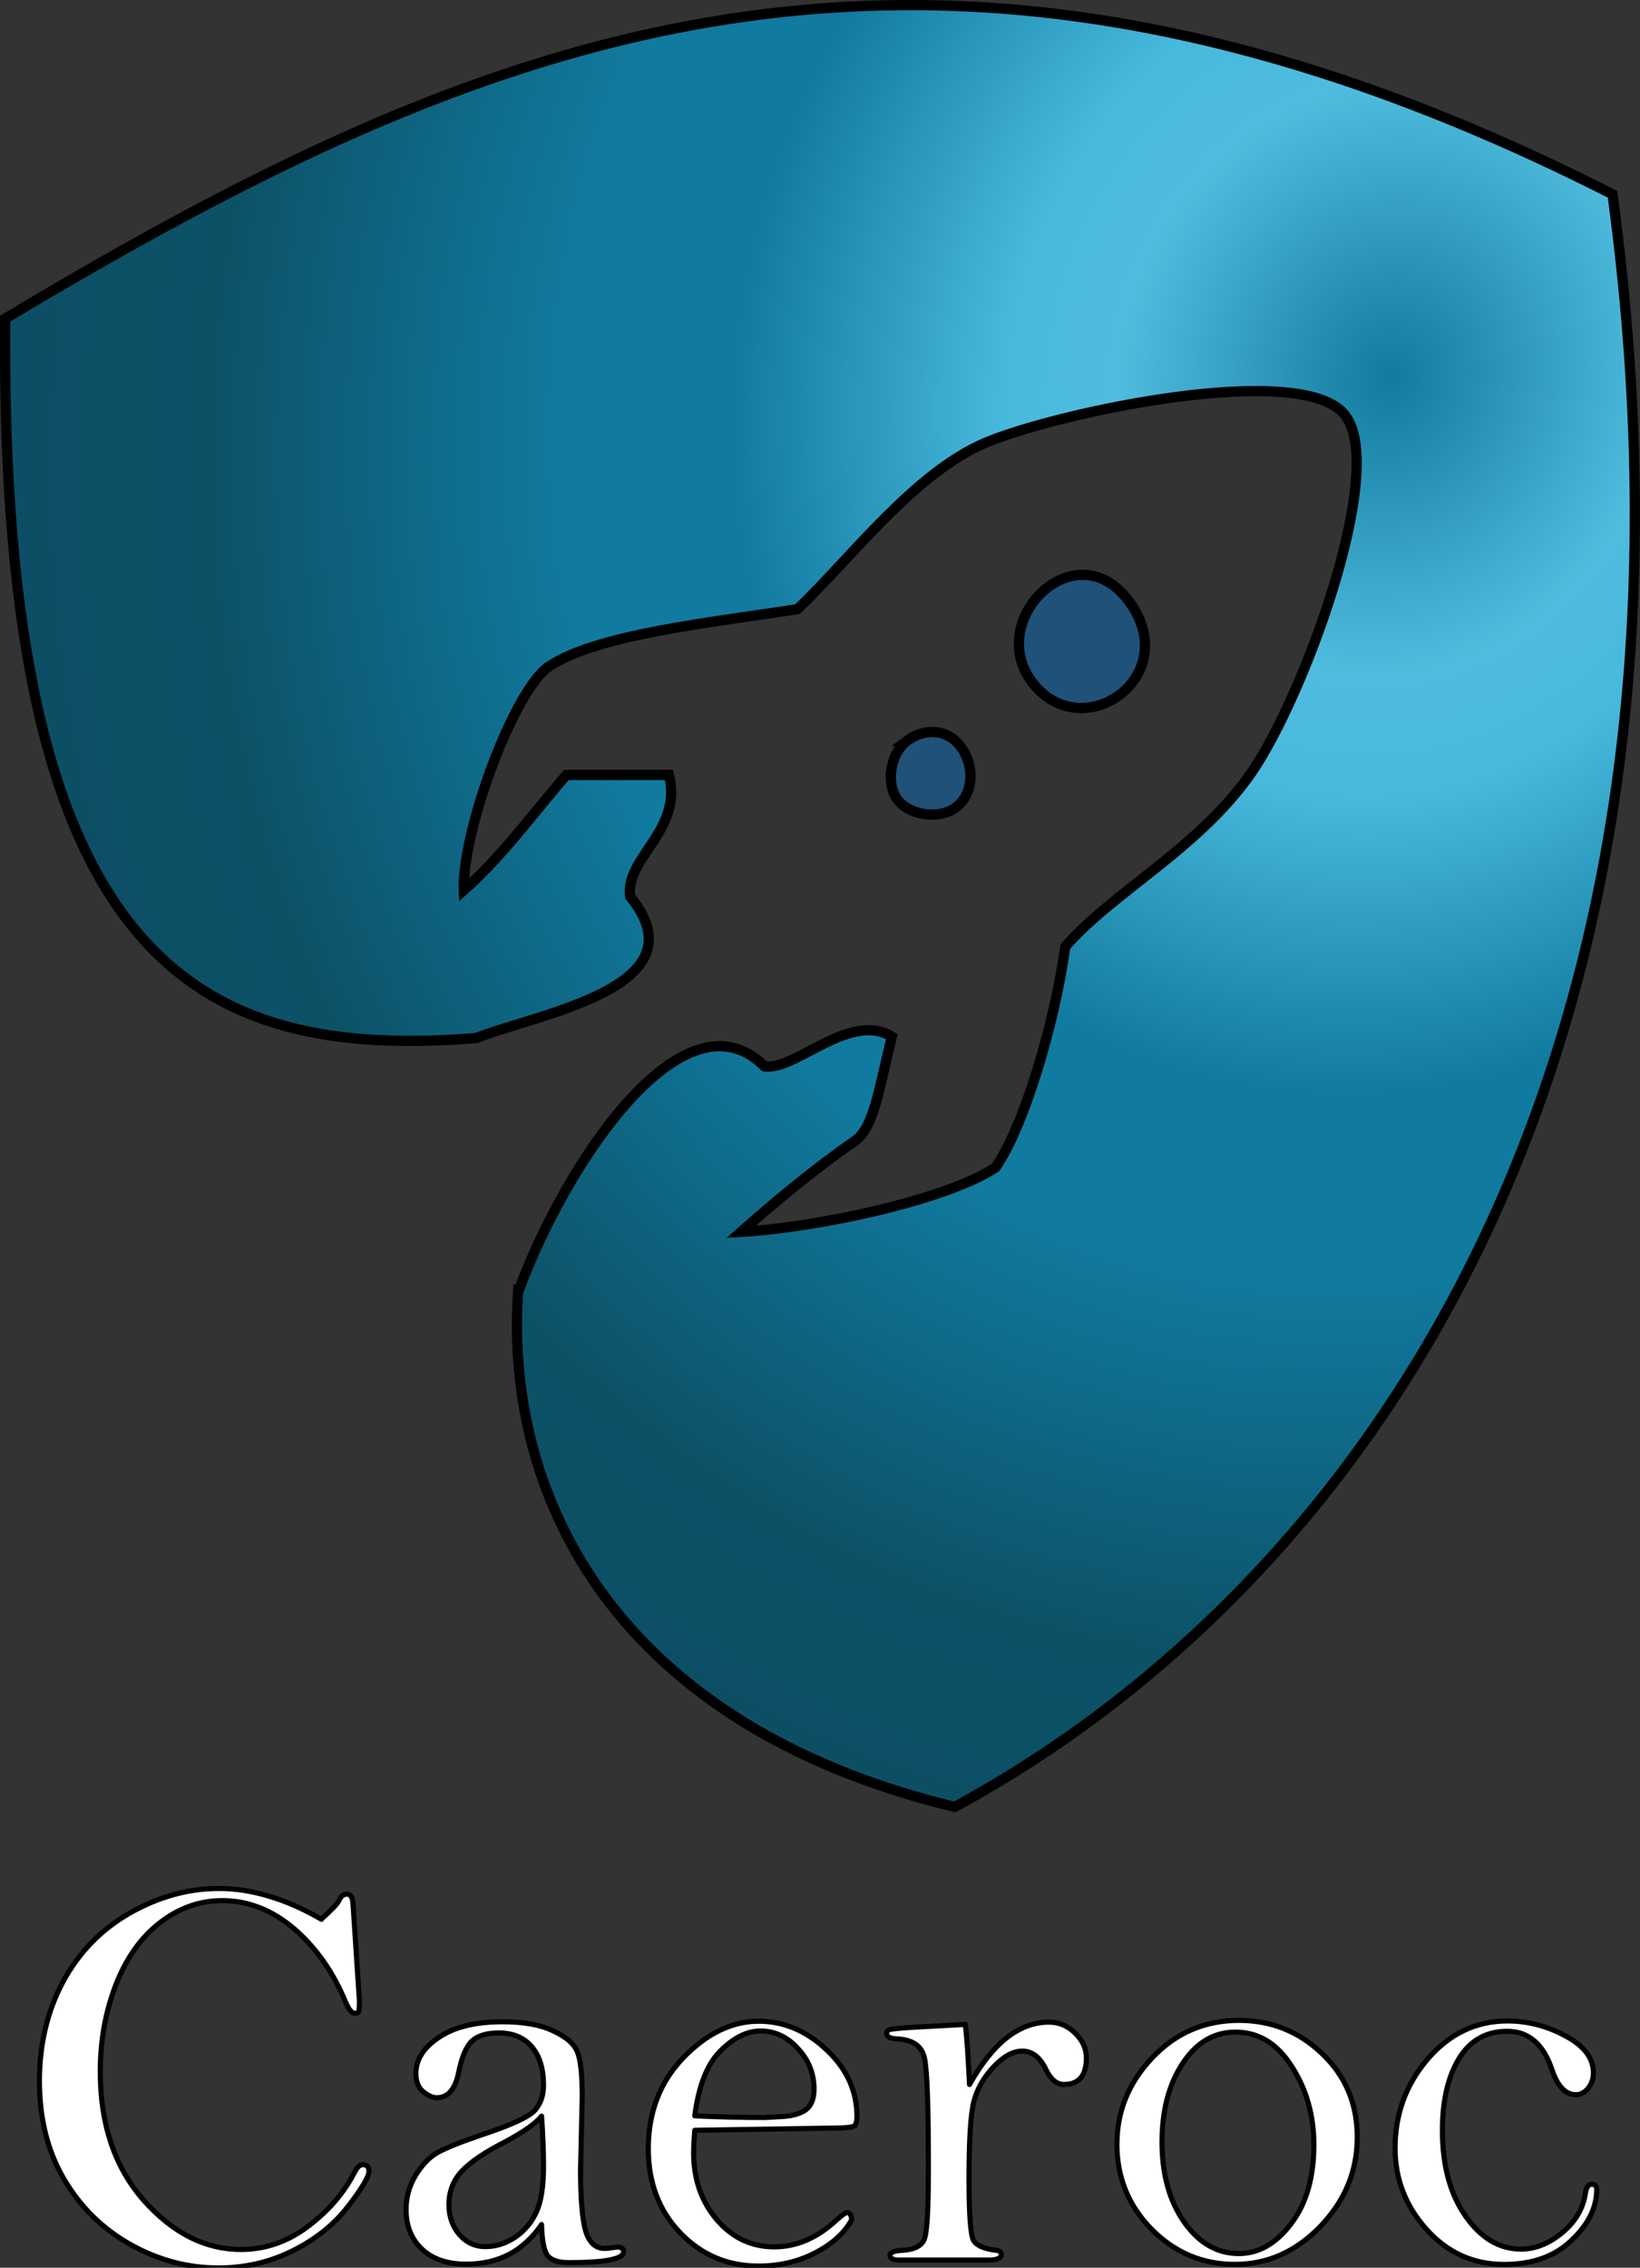 <?xml version="1.0" encoding="UTF-8" standalone="no"?>
<!-- Created with Inkscape (http://www.inkscape.org/) -->

<svg
   width="32.063mm"
   height="44.319mm"
   viewBox="0 0 32.063 44.319"
   version="1.1"
   id="svg1"
   sodipodi:docname="Caeroc-label-white.svg"
   inkscape:version="1.4 (e7c3feb100, 2024-10-09)"
   xmlns:inkscape="http://www.inkscape.org/namespaces/inkscape"
   xmlns:sodipodi="http://sodipodi.sourceforge.net/DTD/sodipodi-0.dtd"
   xmlns:xlink="http://www.w3.org/1999/xlink"
   xmlns="http://www.w3.org/2000/svg"
   xmlns:svg="http://www.w3.org/2000/svg">
  <rect x="0" y="0" width="32.063" height="44.319" fill="#333333" stroke="none"/>
  <sodipodi:namedview
     id="namedview1"
     pagecolor="#ffffff"
     bordercolor="#000000"
     borderopacity="0.25"
     inkscape:showpageshadow="2"
     inkscape:pageopacity="0.0"
     inkscape:pagecheckerboard="0"
     inkscape:deskcolor="#d1d1d1"
     inkscape:document-units="mm"
     inkscape:zoom="4.9490809"
     inkscape:cx="60.617316"
     inkscape:cy="83.752924"
     inkscape:window-width="2048"
     inkscape:window-height="1080"
     inkscape:window-x="0"
     inkscape:window-y="0"
     inkscape:window-maximized="1"
     inkscape:current-layer="g59" />
  <defs
     id="defs1">
    <radialGradient
       xlink:href="#linearGradient37"
       id="radialGradient39-09"
       gradientUnits="userSpaceOnUse"
       gradientTransform="matrix(-1.597,-0.555,0.618,-1.778,61.295,672.948)"
       cx="71.834"
       cy="234.287"
       fx="71.834"
       fy="234.287"
       r="15.88" />
    <linearGradient
       id="linearGradient37">
      <stop
         style="stop-color:#117a9f;stop-opacity:1;"
         offset="0"
         id="stop31" />
      <stop
         style="stop-color:#4fbcde;stop-opacity:1;"
         offset="0.195"
         id="stop32" />
      <stop
         style="stop-color:#47b9dc;stop-opacity:1;"
         offset="0.278"
         id="stop33" />
      <stop
         style="stop-color:#117a9f;stop-opacity:1;"
         offset="0.472"
         id="stop34" />
      <stop
         style="stop-color:#117a9f;stop-opacity:1;"
         offset="0.595"
         id="stop35" />
      <stop
         style="stop-color:#0c5267;stop-opacity:1;"
         offset="0.847"
         id="stop36" />
      <stop
         style="stop-color:#0c4e65;stop-opacity:1;"
         offset="1"
         id="stop37" />
    </linearGradient>
  </defs>
  <g
     id="layer1"
     transform="translate(-48.154,-71.437)">
    <g
       id="g59"
       transform="translate(-28.575,9.958)">
      <g
         id="g39-5"
         transform="translate(12.567,-147.672)"
         style="stroke:#000000;stroke-width:0.2;stroke-dasharray:none">
        <path
           style="fill:#205178;fill-opacity:1;stroke:#000000;stroke-width:0.2;stroke-dasharray:none"
           d="m 84.363,222.512 c -0.982,-1.228 0.844,-3.04 1.886,-1.59 1.042,1.45 -0.904,2.817 -1.886,1.59 z"
           id="path37-7" />
        <path
           style="fill:#205178;fill-opacity:1;stroke:#000000;stroke-width:0.2;stroke-dasharray:none"
           d="m 81.893,223.63 c 0.318,-0.239 0.767,-0.254 1.042,0.101 0.274,0.354 0.278,0.896 -0.057,1.178 -0.335,0.282 -0.962,0.175 -1.182,-0.148 -0.22,-0.323 -0.121,-0.892 0.198,-1.131 z"
           id="path38-5" />
        <path
           style="fill:url(#radialGradient39-09);fill-opacity:1;stroke:#000000;stroke-width:0.2;stroke-dasharray:none"
           d="m 74.292,234.398 c 0.955,-2.578 3.261,-5.966 4.817,-4.406 0.605,0.088 1.67,-1.086 2.49,-0.581 -0.256,1.027 -0.351,1.779 -0.721,2.035 -0.749,0.519 -1.52,1.152 -2.228,1.78 1.457,-0.084 3.971,-0.607 4.97,-1.254 0.556,-0.782 1.161,-2.812 1.369,-4.321 0.935,-1.073 2.609,-1.921 3.629,-3.385 1.021,-1.464 2.675,-5.935 1.839,-7.004 -0.835,-1.069 -5.611,-0.052 -7.013,0.536 -1.402,0.588 -2.643,2.259 -3.69,3.257 -1.659,0.262 -4.018,0.496 -4.922,1.165 -0.697,0.608 -1.642,3.223 -1.602,4.329 0.755,-0.669 1.347,-1.494 2.005,-2.253 h 2.005 c 0.278,1.092 -0.87,1.621 -0.757,2.379 1.45,1.778 -1.83,2.288 -3.008,2.763 -5.374,0.425 -9.323,-1.355 -9.212,-14.06 9.291,-5.556 18.002,-9.254 31.424,-2.43 2.332,17.238 -5.065,27.293 -12.86,31.516 -6.572,-1.589 -8.805,-5.992 -8.537,-10.067 z"
           id="path39-4" />
      </g>
      <path
         style="font-size:11.136px;font-family:'Bell MT';-inkscape-font-specification:'Bell MT, Normal';stroke-width:0.1;stroke-linecap:round;stroke-linejoin:round;paint-order:fill markers stroke;fill:#ffffff;stroke-dasharray:none;fill-opacity:1;stroke:#000000;stroke-opacity:1"
         d="m 83.01,98.986 q 0.299,-0.266 0.343,-0.359 0.054,-0.13 0.158,-0.13 0.109,0 0.12,0.196 l 0.125,1.898 q 0,0.163 -0.016,0.201 -0.011,0.033 -0.076,0.033 -0.087,0 -0.185,-0.234 -0.359,-0.865 -1,-1.419 -0.647,-0.549 -1.403,-0.549 -0.663,0 -1.218,0.43 -0.555,0.424 -0.865,1.218 -0.304,0.788 -0.304,1.696 0,1.544 0.848,2.512 0.854,0.962 1.903,0.962 0.712,0 1.31,-0.451 0.598,-0.451 0.903,-1.044 0.082,-0.163 0.169,-0.163 0.12,0 0.12,0.131 0,0.158 -0.413,0.691 -0.413,0.533 -1.087,0.865 -0.669,0.332 -1.441,0.332 -0.908,0 -1.729,-0.462 -0.816,-0.462 -1.294,-1.278 -0.478,-0.816 -0.478,-1.914 0,-1.077 0.462,-1.941 0.468,-0.865 1.31,-1.343 0.843,-0.478 1.74,-0.478 0.478,0 0.979,0.152 0.5,0.147 1.022,0.451 z m 4.306,5.97 q -0.266,0.386 -0.636,0.582 -0.37,0.19 -0.837,0.19 -0.549,0 -0.865,-0.294 -0.31,-0.294 -0.31,-0.772 0,-0.359 0.185,-0.669 0.19,-0.31 0.43,-0.446 0.245,-0.136 0.854,-0.343 0.87,-0.288 1.044,-0.478 0.174,-0.19 0.174,-0.495 0,-0.484 -0.228,-0.75 -0.228,-0.272 -0.647,-0.272 -0.343,0 -0.517,0.152 -0.174,0.158 -0.266,0.614 -0.098,0.5 -0.43,0.5 -0.12,0 -0.266,-0.12 -0.141,-0.12 -0.141,-0.353 0,-0.408 0.451,-0.707 0.451,-0.304 1.24,-0.304 0.625,0 0.995,0.179 0.375,0.174 0.468,0.402 0.098,0.228 0.098,0.881 l -0.033,1.435 q 0,0.832 0.098,1.185 0.103,0.348 0.375,0.348 0.054,0 0.152,-0.016 l 0.092,-0.011 q 0.125,0 0.125,0.092 0,0.212 -1.071,0.212 -0.31,0 -0.419,-0.141 -0.103,-0.147 -0.114,-0.604 z m 0,-2.121 q -0.163,0.212 -0.739,0.517 -0.571,0.294 -0.821,0.56 -0.25,0.272 -0.25,0.652 0,0.343 0.201,0.582 0.207,0.239 0.511,0.239 0.315,0 0.593,-0.19 0.277,-0.196 0.408,-0.495 0.136,-0.299 0.136,-0.886 0,-0.44 -0.038,-0.979 z m 2.996,0.277 q -0.022,0.277 -0.022,0.44 0,0.772 0.451,1.305 0.457,0.533 1.126,0.533 0.652,0 1.213,-0.522 0.163,-0.147 0.207,-0.147 0.087,0 0.092,0.141 -0.207,0.381 -0.707,0.642 -0.5,0.261 -1.115,0.261 -0.903,0 -1.528,-0.647 -0.625,-0.652 -0.625,-1.648 0,-1.066 0.685,-1.778 0.691,-0.712 1.474,-0.712 0.734,0 1.327,0.56 0.593,0.555 0.593,1.305 0,0.114 -0.038,0.169 -0.033,0.054 -0.413,0.054 z m 0,-0.283 q 0.707,0.033 1.37,0.033 l 0.288,-0.016 q 0.326,-0.011 0.5,-0.125 0.174,-0.12 0.174,-0.413 0,-0.457 -0.315,-0.794 -0.31,-0.343 -0.734,-0.343 -0.391,0 -0.783,0.391 -0.386,0.386 -0.5,1.267 z m 5.372,-0.614 q 0.343,-0.609 0.729,-0.913 0.391,-0.304 0.821,-0.304 0.299,0 0.517,0.217 0.217,0.212 0.217,0.484 0,0.517 -0.44,0.517 -0.207,0 -0.348,-0.288 -0.174,-0.364 -0.462,-0.364 -0.272,0 -0.56,0.304 -0.288,0.304 -0.386,0.669 -0.098,0.359 -0.098,1.512 0,1.055 0.087,1.213 0.087,0.152 0.446,0.196 0.098,0.011 0.098,0.076 0,0.114 -0.256,0.114 h -1.735 q -0.185,0 -0.185,-0.092 0,-0.087 0.245,-0.098 0.343,-0.022 0.424,-0.212 0.082,-0.19 0.082,-1.403 0,-1.778 -0.076,-2.137 -0.071,-0.359 -0.544,-0.381 -0.196,-0.011 -0.196,-0.103 0,-0.049 0.038,-0.071 0.043,-0.027 0.5,-0.054 l 1,-0.054 q 0.038,0.294 0.082,1.174 z m 2.882,1.164 q 0,-0.957 0.691,-1.686 0.691,-0.729 1.696,-0.729 0.946,0 1.626,0.652 0.685,0.652 0.685,1.631 0,0.99 -0.718,1.74 -0.718,0.745 -1.675,0.745 -0.946,0 -1.626,-0.685 -0.68,-0.691 -0.68,-1.669 z m 0.881,-0.033 q 0,0.935 0.43,1.555 0.435,0.62 1.071,0.62 0.582,0 1.022,-0.582 0.446,-0.582 0.446,-1.544 0,-0.859 -0.43,-1.528 -0.424,-0.674 -1.104,-0.674 -0.631,0 -1.033,0.614 -0.402,0.609 -0.402,1.539 z m 4.557,0.114 q 0,-0.995 0.636,-1.74 0.642,-0.745 1.561,-0.745 0.593,0 1.136,0.294 0.544,0.288 0.544,0.723 0,0.169 -0.103,0.299 -0.103,0.125 -0.239,0.125 -0.304,0 -0.468,-0.489 -0.25,-0.75 -0.875,-0.75 -0.62,0 -0.946,0.538 -0.321,0.533 -0.321,1.403 0,1.022 0.451,1.669 0.451,0.647 1.087,0.647 0.419,0 0.81,-0.326 0.386,-0.321 0.451,-0.783 0.027,-0.158 0.12,-0.158 0.098,0 0.098,0.098 0,0.533 -0.495,1 -0.489,0.468 -1.316,0.468 -0.903,0 -1.517,-0.685 -0.614,-0.685 -0.614,-1.588 z"
         id="text19-3-1"
         aria-label="Caeroc" />
    </g>
  </g>
</svg>
